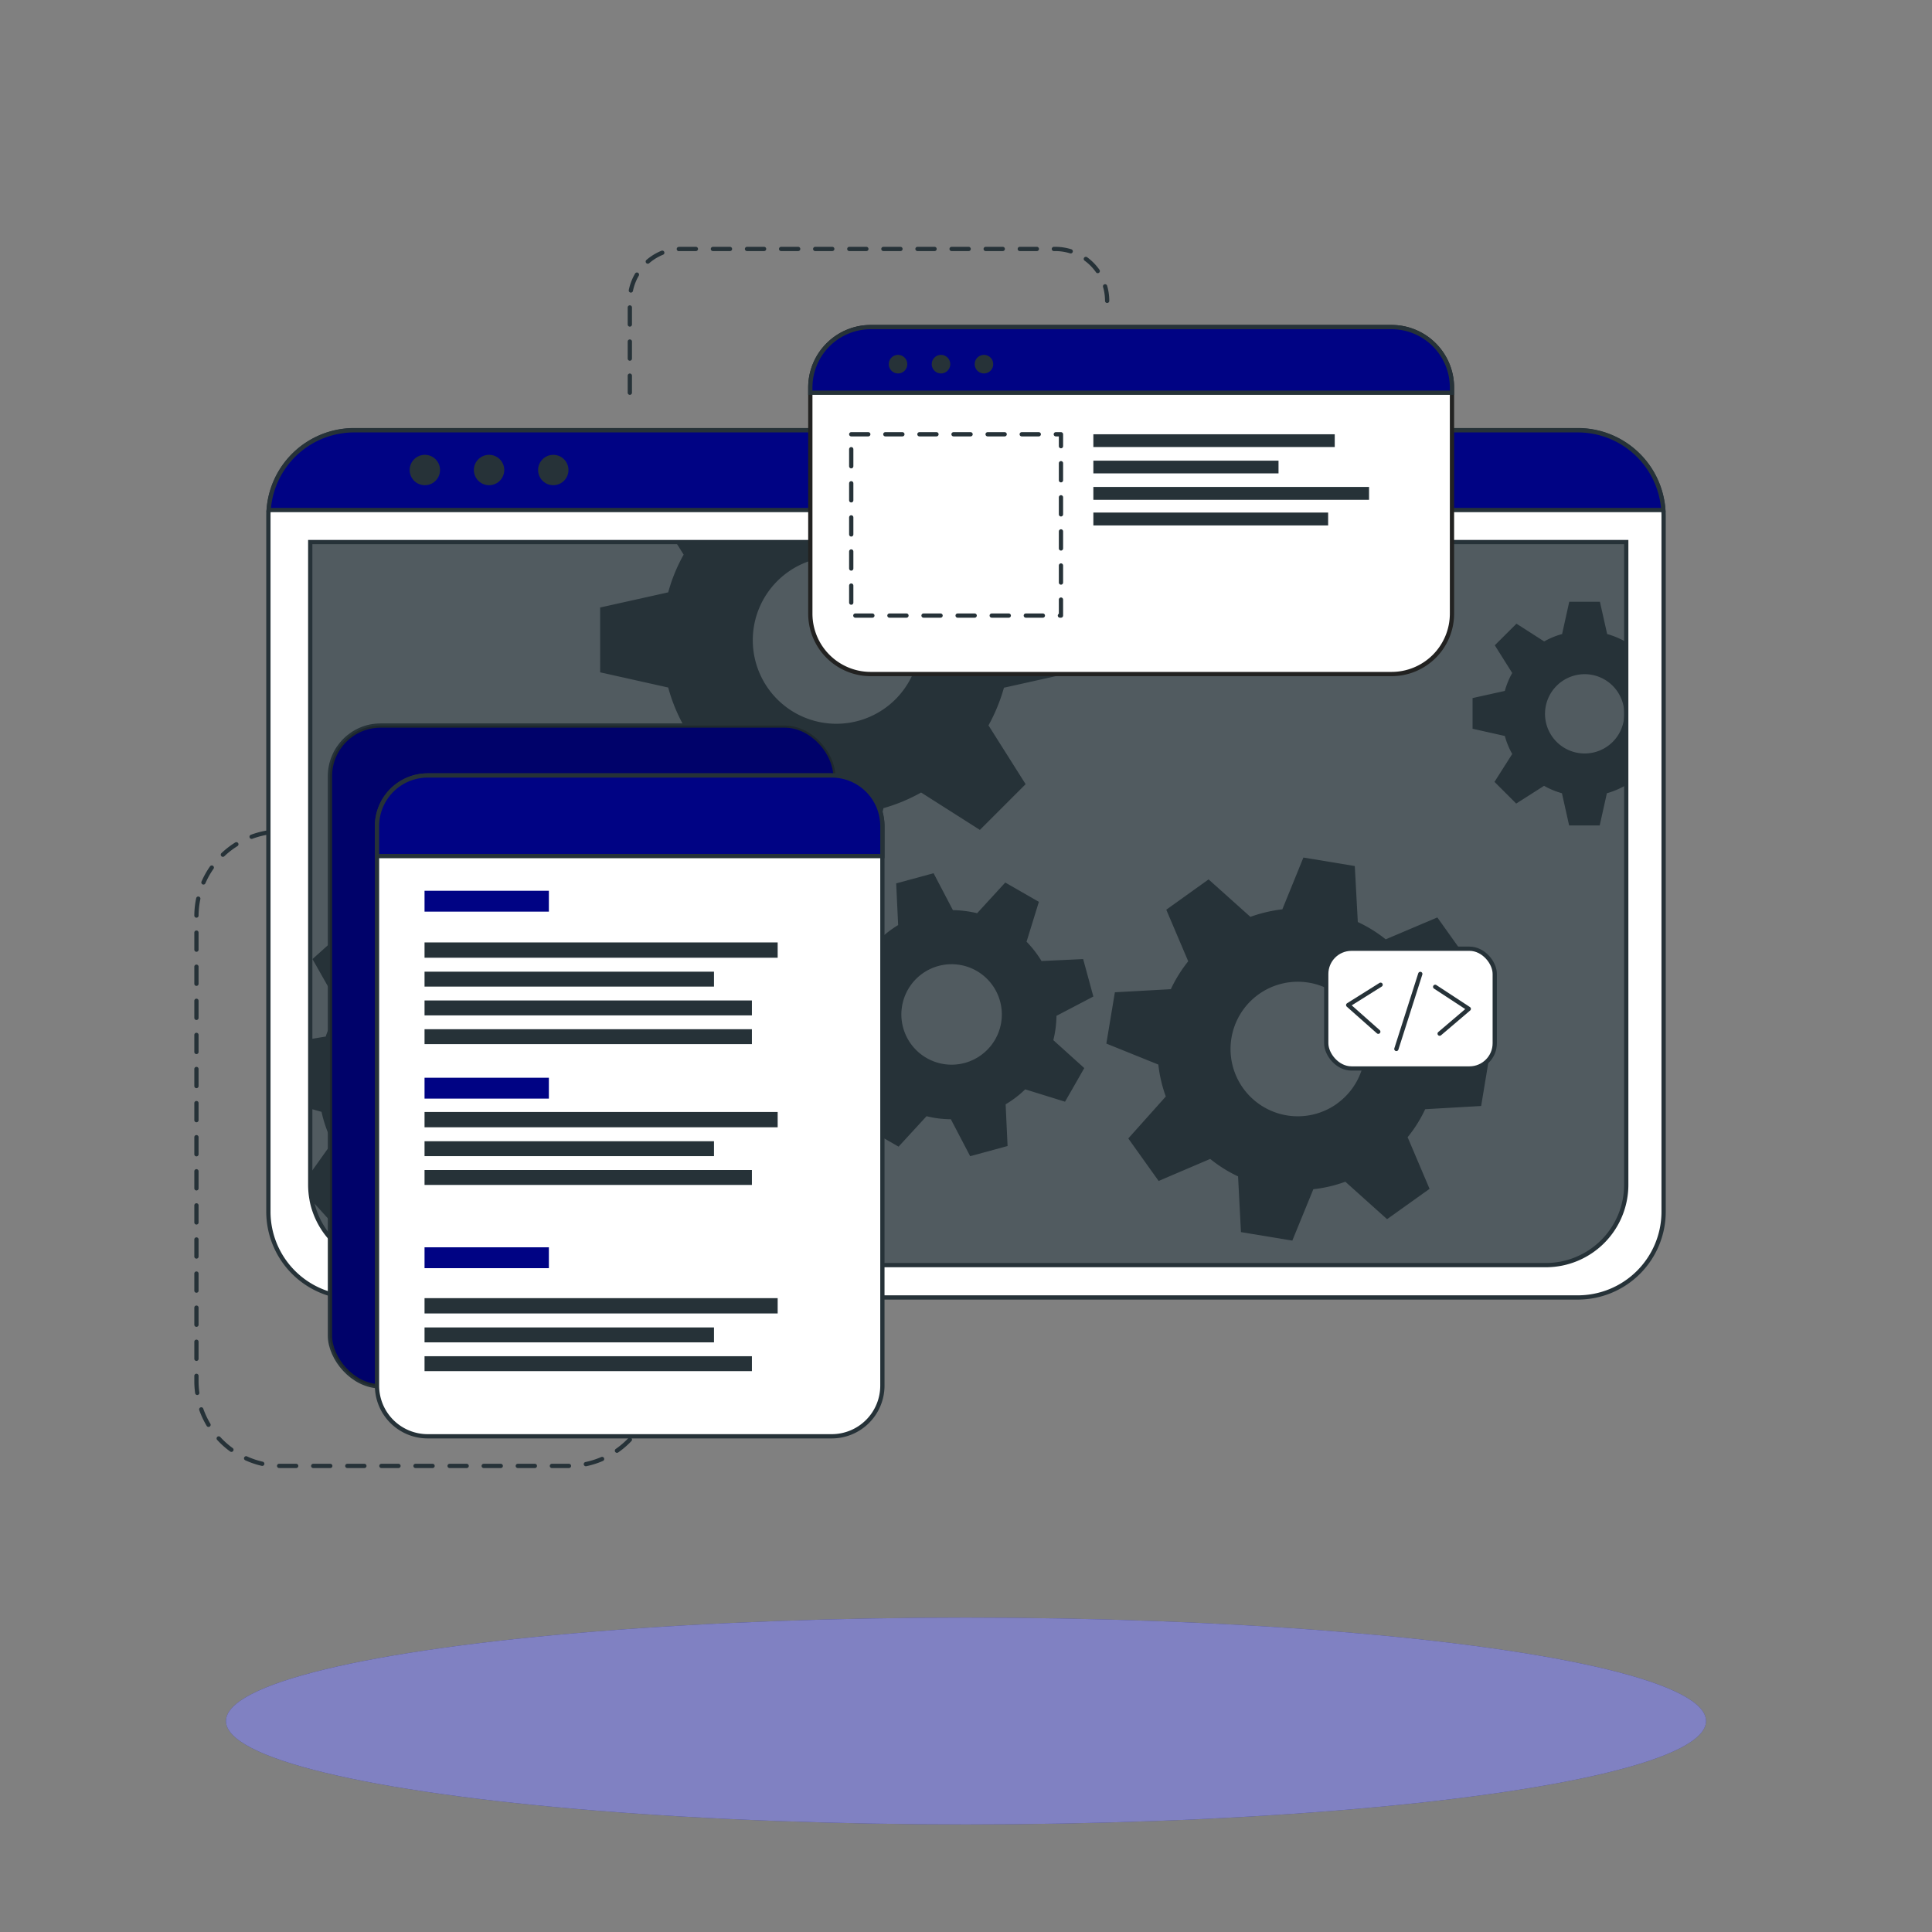 <svg xmlns="http://www.w3.org/2000/svg" viewBox="0 0 500 500"><rect x="0" y="0" width="500" height="500" fill="#808080" stroke="none"/><g id="freepik--Lines--inject-12"><path d="M78.19,215.18H72.77a21.93,21.93,0,0,0-21.93,21.93V357.45a21.93,21.93,0,0,0,21.93,21.93h74.36a21.93,21.93,0,0,0,21.93-21.93h0" style="fill:none;stroke:#263238;stroke-linecap:round;stroke-linejoin:round;stroke-width:1.103px;stroke-dasharray:4.412"></path><path d="M163,101.63V77.86A13.43,13.43,0,0,1,176.4,64.43h96.7a13.43,13.43,0,0,1,13.43,13.43h0" style="fill:none;stroke:#263238;stroke-linecap:round;stroke-linejoin:round;stroke-width:1.103px;stroke-dasharray:4.412"></path></g><g id="freepik--Shadow--inject-12"><ellipse cx="250" cy="445.4" rx="191.52" ry="26.76" style="fill:#000384"></ellipse><ellipse cx="250" cy="445.4" rx="191.52" ry="26.76" style="fill:#fff;opacity:0.5"></ellipse></g><g id="freepik--Window--inject-12"><path d="M430.54,133.52V313.58a22.2,22.2,0,0,1-22.19,22.2H91.65a22.2,22.2,0,0,1-22.19-22.2V133.52c0-.53,0-1,.07-1.56a22.18,22.18,0,0,1,22.12-20.64h316.7A22.18,22.18,0,0,1,430.47,132C430.52,132.48,430.54,133,430.54,133.52Z" style="fill:#fff;stroke:#263238;stroke-linecap:round;stroke-linejoin:round;stroke-width:1.103px"></path><path d="M80.26,140.28H420.87a0,0,0,0,1,0,0V306.61a20.8,20.8,0,0,1-20.8,20.8h-299a20.8,20.8,0,0,1-20.8-20.8V140.28a0,0,0,0,1,0,0Z" style="fill:#263238"></path><path d="M420.88,140.28V306.61a20.69,20.69,0,0,1-20.57,20.8H100.83a20.69,20.69,0,0,1-20.57-20.8V140.28Z" style="fill:#fff;opacity:0.2"></path><path d="M430.47,132H69.53a22.18,22.18,0,0,1,22.12-20.64h316.7A22.18,22.18,0,0,1,430.47,132Z" style="fill:#000384;stroke:#263238;stroke-miterlimit:10;stroke-width:1.103px"></path><path d="M113.88,121.64a3.93,3.93,0,1,1-3.93-3.93A3.93,3.93,0,0,1,113.88,121.64Z" style="fill:#263238"></path><path d="M130.5,121.64a3.93,3.93,0,1,1-3.93-3.93A3.93,3.93,0,0,1,130.5,121.64Z" style="fill:#263238"></path><circle cx="143.19" cy="121.64" r="3.93" style="fill:#263238"></circle><path d="M420.87,140.28V306.61a20.8,20.8,0,0,1-20.8,20.8h-299a20.8,20.8,0,0,1-20.4-16.76v-.06a21,21,0,0,1-.38-4V140.28Z" style="fill:none;stroke:#263238;stroke-miterlimit:10;stroke-width:1.103px"></path><path d="M420.55,166a20.94,20.94,0,0,0-4.62-1.91l-1.87-8.35h-7.94l-1.85,8.35a20.25,20.25,0,0,0-4.64,1.91l-7.17-4.59L386.85,167l4.51,7.17a20.35,20.35,0,0,0-1.91,4.64l-8.35,1.85v7.94l8.35,1.87a20,20,0,0,0,1.91,4.66l-4.59,7.22,5.62,5.61,7.21-4.59a20.39,20.39,0,0,0,4.63,1.92l1.86,8.34H414l1.86-8.34a20.78,20.78,0,0,0,4.62-1.92l.37.24V165.8Zm-10.44,29a10.26,10.26,0,1,1,10.26-10.25A10.25,10.25,0,0,1,410.11,195Z" style="fill:#263238"></path><path d="M277.45,174.05V157.31l-17.6-3.91a45.51,45.51,0,0,0-4-9.77l2.13-3.35h-83.1l2.05,3.26a43,43,0,0,0-4,9.76l-17.61,3.92V174l17.61,3.93a43.65,43.65,0,0,0,4,9.84l-9.67,15.21,11.85,11.84,15.2-9.68a44.38,44.38,0,0,0,9.77,4.05L208,226.74H224.7l3.94-17.59a44.64,44.64,0,0,0,9.74-4.05l15.21,9.68,11.84-11.84-9.61-15.21a45.87,45.87,0,0,0,4-9.75Zm-61,13.26a21.63,21.63,0,1,1,21.63-21.63A21.62,21.62,0,0,1,216.45,187.31Z" style="fill:#263238"></path><path d="M166.38,289l.71-13.29-13.77-3.88a37.21,37.21,0,0,0-2.82-7.9l8.32-11.68-8.92-9.89-12.46,7a36.51,36.51,0,0,0-7.59-3.63l-2.38-14.12L114.19,231l-3.84,13.81a35,35,0,0,0-7.9,2.8l-11.67-8.31-9.91,8.91,7.06,12.47a35,35,0,0,0-3.64,7.58l-4,.66v18l2.92.82A34.6,34.6,0,0,0,86,295.65l-5.74,8.05.38,6.89v.06l5.93,6.57,12.48-7.05a34.66,34.66,0,0,0,7.61,3.67L109,327.4h0l.11.57,13.28.7.35-1.27h0l3.49-12.53a35.53,35.53,0,0,0,7.94-2.8l11.65,8.3,9.9-8.9-7-12.48a34.53,34.53,0,0,0,3.59-7.57Zm-35.27-20.75a17.2,17.2,0,1,0-1.28,24.28A17.2,17.2,0,0,0,131.11,268.29Z" style="fill:#263238"></path><path d="M272.6,269.19a27.25,27.25,0,0,0,.81-6.29l9.55-5-2.64-9.69-10.78.5a27.27,27.27,0,0,0-3.87-5l3.19-10.31-8.7-5-7.28,7.94a28.8,28.8,0,0,0-6.27-.8l-5-9.55-9.68,2.63.51,10.79a27.24,27.24,0,0,0-5,3.87l-10.32-3.19-5,8.69,8,7.27a26,26,0,0,0-.79,6.27l-9.57,5,2.64,9.68,10.8-.51a25.39,25.39,0,0,0,3.85,5l-3.21,10.26,8.71,5,7.24-7.88a26.12,26.12,0,0,0,6.29.79l5,9.56,9.68-2.63-.43-9.22-.07-1.58a26.41,26.41,0,0,0,5.06-3.87l10.31,3.2,4.26-7.44.72-1.26Zm-22.87,5.88a13,13,0,1,1,9.1-15.9A13,13,0,0,1,249.73,275.07Z" style="fill:#263238"></path><path d="M383.32,286.23l2.2-13.3-13.46-5.41a35.27,35.27,0,0,0-1.93-8.3l9.69-10.79-7.84-11-13.36,5.67a35.38,35.38,0,0,0-7.22-4.48l-.78-14.49-13.3-2.2-5.45,13.4a37.15,37.15,0,0,0-8.27,1.95l-10.82-9.69-10.95,7.84,5.68,13.35a36.24,36.24,0,0,0-4.05,6.29c-.15.31-.31.62-.45.93l-14.48.8-2.21,13.28,2.18.88,11.28,4.55a35.18,35.18,0,0,0,1.93,8.26L292,294.63l7.85,11,13.35-5.7a35.06,35.06,0,0,0,7.21,4.52l.75,14.42,13.29,2.2,5.44-13.3a35.13,35.13,0,0,0,8.28-1.94l10.8,9.69,11-7.85-5.68-13.36a34.78,34.78,0,0,0,4.55-7.25Zm-37.3-.6a17.41,17.41,0,1,1,4-24.29A17.41,17.41,0,0,1,346,285.63Z" style="fill:#263238"></path></g><g id="freepik--Graphics--inject-12"><rect x="85.39" y="187.77" width="130.8" height="171.01" rx="13.11" style="fill:#000384;stroke:#263238;stroke-miterlimit:10;stroke-width:1.103px"></rect><rect x="85.39" y="187.77" width="130.8" height="171.01" rx="13.11" style="opacity:0.2"></rect><path d="M228.36,213.8V358.59a13.11,13.11,0,0,1-13.11,13.12H110.67a13.11,13.11,0,0,1-13.1-13.12V213.8a13.11,13.11,0,0,1,13.1-13.11H215.25A13.11,13.11,0,0,1,228.36,213.8Z" style="fill:#fff;stroke:#263238;stroke-linecap:round;stroke-linejoin:round;stroke-width:1.103px"></path><path d="M228.36,213.8v7.75H97.57V213.8a13.11,13.11,0,0,1,13.1-13.11H215.25A13.11,13.11,0,0,1,228.36,213.8Z" style="fill:#000384;stroke:#263238;stroke-miterlimit:10;stroke-width:1.103px"></path><rect x="109.87" y="230.53" width="32.18" height="5.4" style="fill:#000384"></rect><rect x="109.87" y="278.92" width="32.18" height="5.4" style="fill:#000384"></rect><rect x="109.87" y="322.8" width="32.18" height="5.4" style="fill:#000384"></rect><rect x="109.87" y="243.9" width="91.39" height="3.96" style="fill:#263238"></rect><rect x="109.87" y="251.47" width="74.91" height="3.86" style="fill:#263238"></rect><rect x="109.87" y="258.92" width="84.72" height="3.86" style="fill:#263238"></rect><rect x="109.87" y="266.36" width="84.72" height="3.86" style="fill:#263238"></rect><rect x="109.87" y="287.78" width="91.39" height="3.96" style="fill:#263238"></rect><rect x="109.87" y="295.35" width="74.91" height="3.86" style="fill:#263238"></rect><rect x="109.87" y="302.8" width="84.72" height="3.86" style="fill:#263238"></rect><rect x="109.87" y="335.96" width="91.39" height="3.96" style="fill:#263238"></rect><rect x="109.87" y="343.54" width="74.91" height="3.86" style="fill:#263238"></rect><rect x="109.87" y="350.99" width="84.72" height="3.86" style="fill:#263238"></rect><path d="M375.77,100.29v58.52a15.63,15.63,0,0,1-15.64,15.63H225.35a15.63,15.63,0,0,1-15.64-15.63V100.29a15.65,15.65,0,0,1,15.64-15.64H360.13A15.64,15.64,0,0,1,375.77,100.29Z" style="fill:#fff;stroke:#222221;stroke-miterlimit:10;stroke-width:1.103px"></path><path d="M375.77,100.29v1.34H209.71v-1.34a15.65,15.65,0,0,1,15.64-15.64H360.13A15.64,15.64,0,0,1,375.77,100.29Z" style="fill:#000384;stroke:#263238;stroke-miterlimit:10;stroke-width:1.103px"></path><path d="M234.11,95.94a2.4,2.4,0,1,1,0-3.39A2.41,2.41,0,0,1,234.11,95.94Z" style="fill:#263238"></path><path d="M245.23,95.94a2.4,2.4,0,1,1,0-3.39A2.41,2.41,0,0,1,245.23,95.94Z" style="fill:#263238"></path><path d="M256.35,95.94a2.4,2.4,0,1,1,0-3.39A2.41,2.41,0,0,1,256.35,95.94Z" style="fill:#263238"></path><rect x="220.3" y="112.39" width="54.28" height="46.92" style="fill:none;stroke:#263238;stroke-linecap:round;stroke-linejoin:round;stroke-width:1.103px;stroke-dasharray:4.412"></rect><rect x="282.96" y="112.39" width="62.47" height="3.3" style="fill:#263238"></rect><rect x="282.96" y="119.22" width="47.92" height="3.29" style="fill:#263238"></rect><rect x="282.96" y="126.02" width="71.35" height="3.33" style="fill:#263238"></rect><rect x="282.96" y="132.65" width="60.76" height="3.33" style="fill:#263238"></rect><rect x="343.23" y="245.53" width="43.61" height="30.99" rx="6.53" style="fill:#fff;stroke:#263238;stroke-linecap:round;stroke-linejoin:round;stroke-width:1.103px"></rect><polyline points="357.3 254.85 348.91 260.11 356.7 267.01" style="fill:none;stroke:#263238;stroke-linecap:round;stroke-linejoin:round;stroke-width:1.103px"></polyline><polyline points="372.58 267.51 380.12 261.09 371.42 255.39" style="fill:none;stroke:#263238;stroke-linecap:round;stroke-linejoin:round;stroke-width:1.103px"></polyline><line x1="361.38" y1="271.47" x2="367.57" y2="252.05" style="fill:none;stroke:#263238;stroke-linecap:round;stroke-linejoin:round;stroke-width:1.103px"></line></g></svg>
